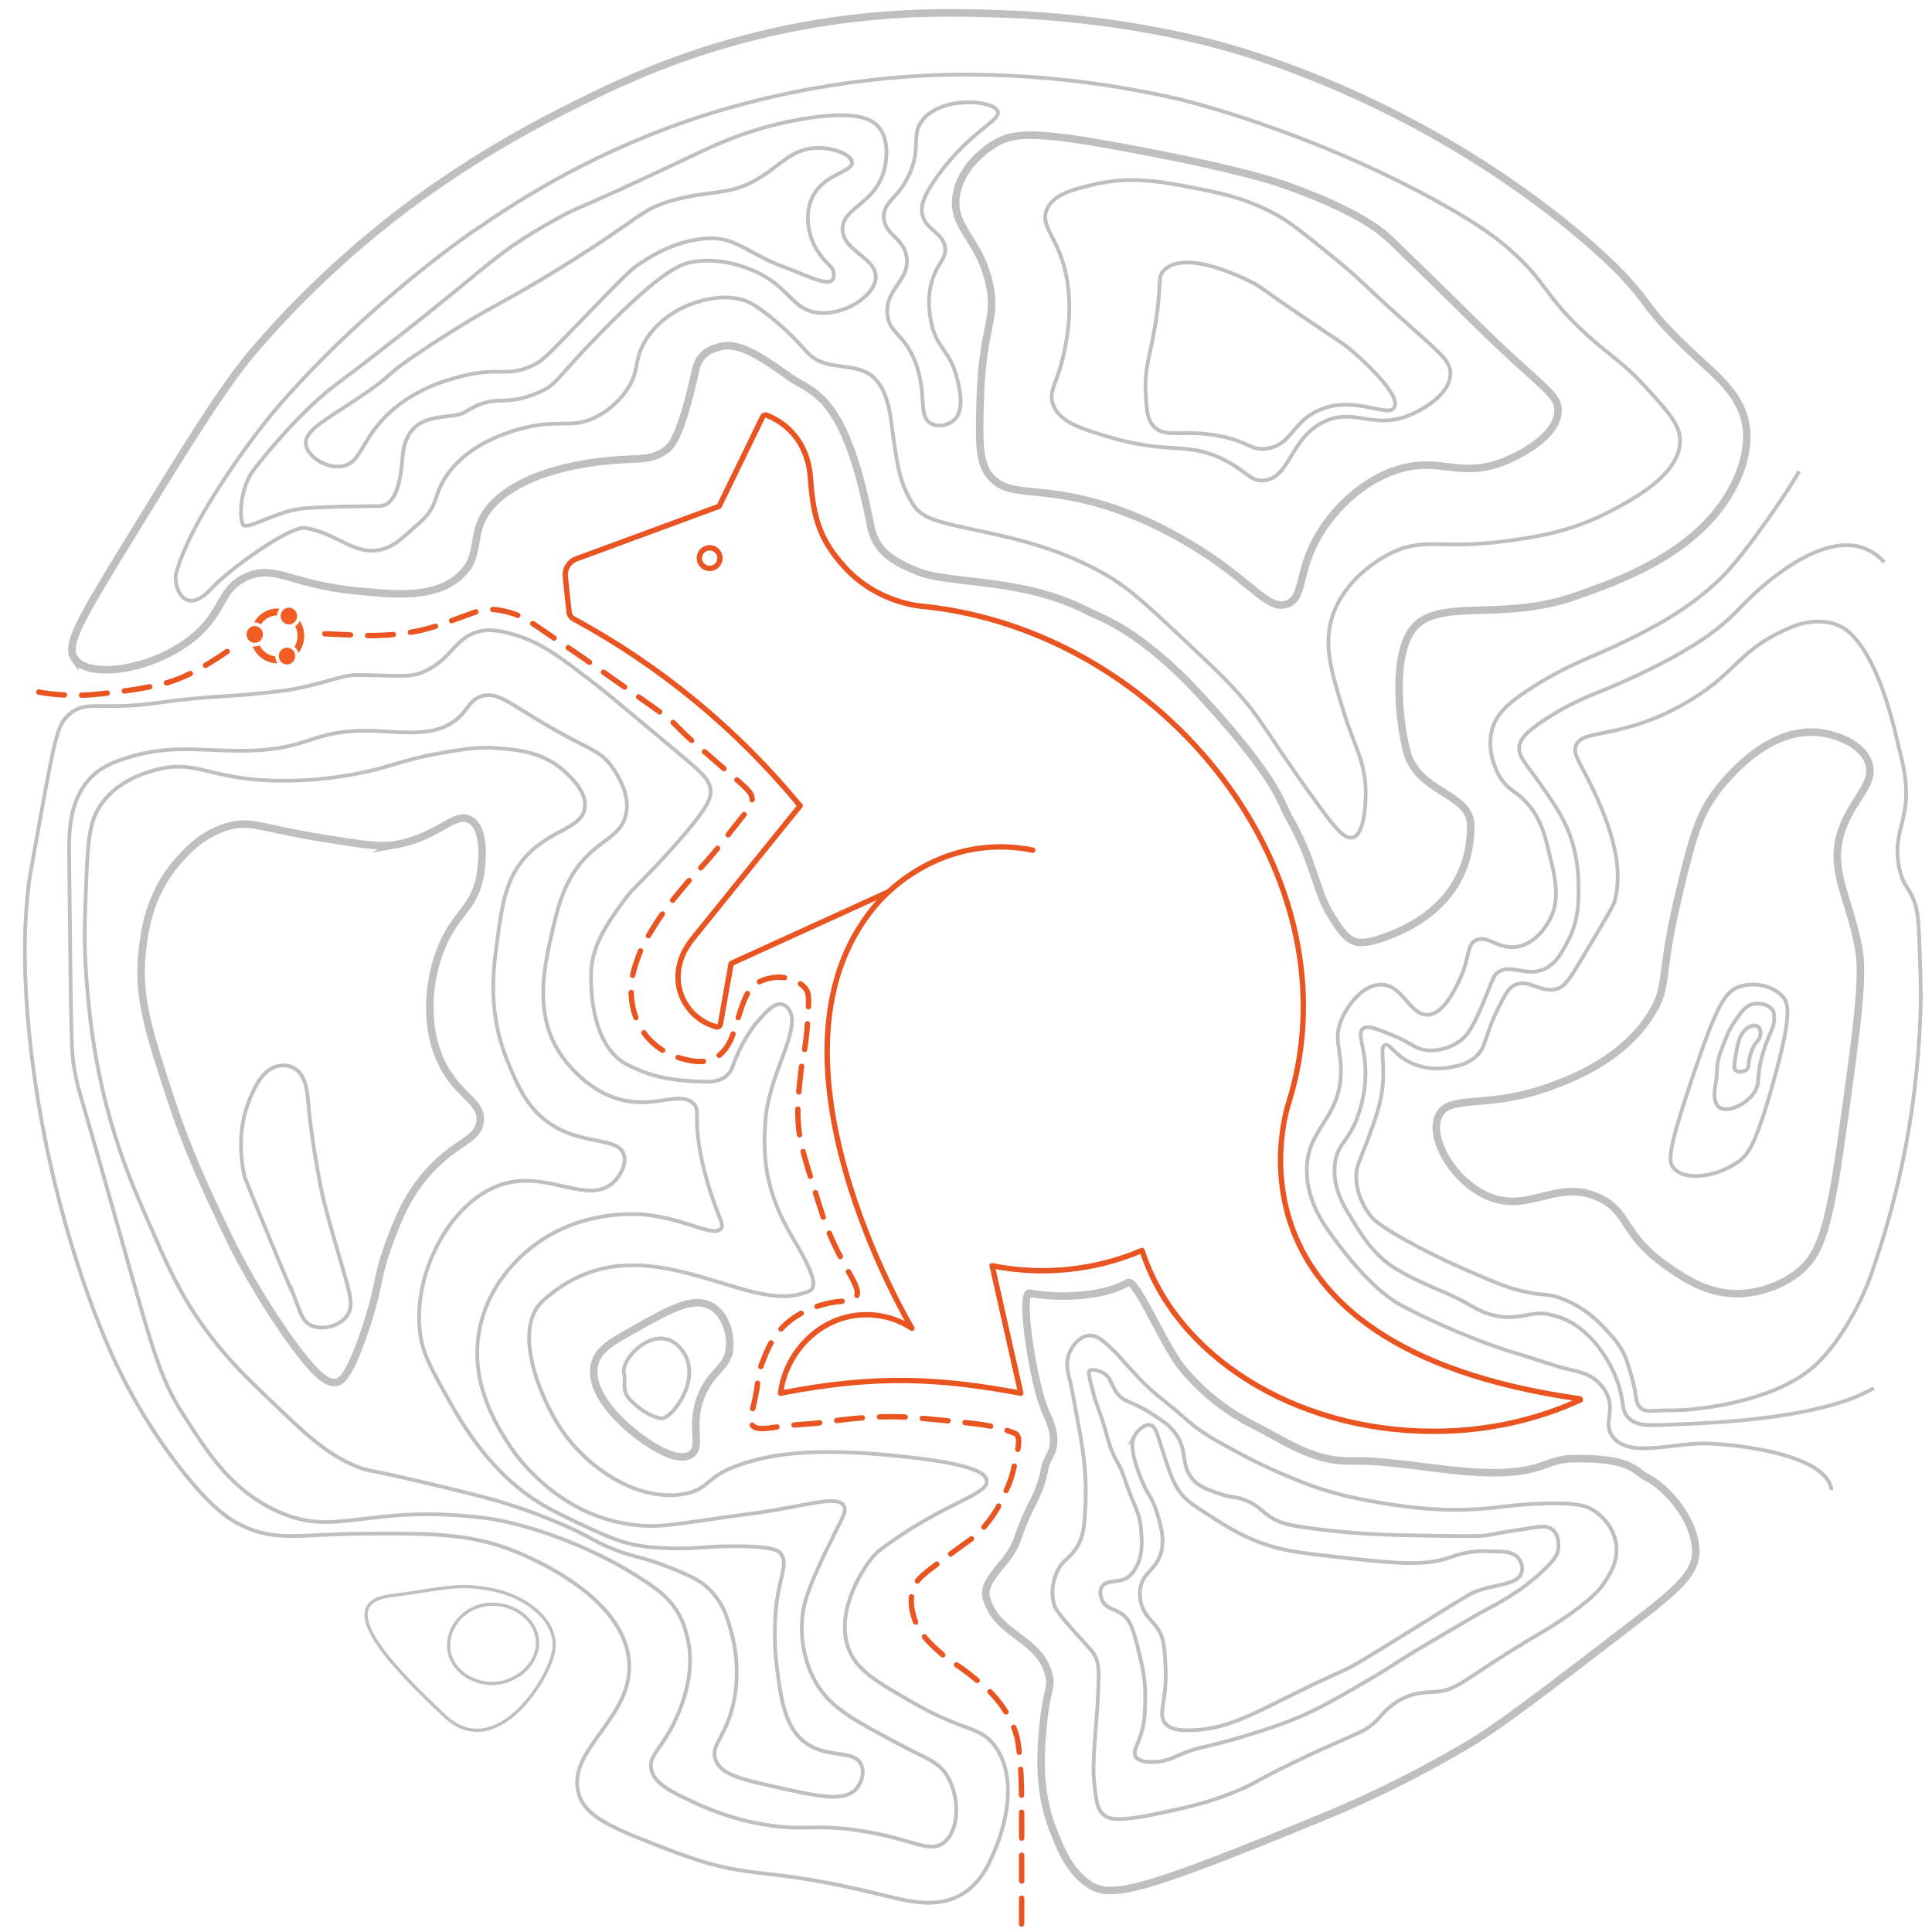 <?xml version="1.0" encoding="UTF-8"?><svg id="a" xmlns="http://www.w3.org/2000/svg" viewBox="0 0 900 900"><path d="M838.098,219.545c-4.126,7.693-24.855,38.497-36.362,49.705-15.353,14.955-31.99,23.27-44.65,29.483-16.454,8.074-25.448,10.11-43.137,21.375-11.123,7.084-16.859,12.197-18.92,19.901-2.946,11.015,3.246,21.251,3.784,22.112,4.204,6.732,7.884,6.186,13.622,13.267,5.455,6.731,7.094,13.35,9.081,21.375,3.025,12.213,5.618,22.682,0,32.431-1.032,1.791-5.866,10.18-14.379,11.793-9.041,1.713-14.139-5.751-19.676-2.948-4.486,2.271-2.516,7.866-7.568,18.427-2.502,5.23-7.413,15.498-14.379,16.216-8.618.888-11.747-13.733-21.947-14.004-8.341-.222-15.939,9.298-18.92,16.953-3.419,8.78.147,12.776,0,23.586-.307,22.546-16.103,26.149-15.892,46.435.143,13.826,7.606,24.251,11.352,29.483,8.382,11.708,21.08,26.875,33.032,33.152,24.118,12.666,45.682,19.893,50.638,21.358,12.155,3.591,19.662,6.532,27.903,8.486,4.513,1.07,11.957,2.291,16.509,10.561,4.317,7.844-.785,13.541,2.131,19.032,6.334,11.928,26.21,4.932,43.09,4.704,8.99-.121,57.407,3.693,59.779,21.659" fill="none" opacity=".5" stroke="gray" stroke-miterlimit="10" stroke-width="1.749"/><path d="M877.739,261.908c-20.113-22.373-54.916,8.362-66.646,20.723-9.486,9.996-18.453,16.197-32.305,23.845-14.804,8.174-31.375,14.86-33.479,15.703-4.622,1.852-14.115,5.529-25.256,12.795-10.134,6.609-11.977,9.89-12.335,12.795-.545,4.427,2.475,7.045,9.398,16.866,4.397,6.239,8.702,12.345,11.747,18.61,6.093,12.535,6.387,24.142,6.461,29.079.106,7.112.239,15.965-4.699,25.589-2.929,5.709-6.026,11.746-12.335,13.958-8.154,2.859-14.9-3.05-20.558,1.163-1.776,1.322-2.094,2.636-4.112,7.561-5.51,13.448-8.264,20.172-12.922,23.845-4.429,3.493-11.012,5.625-17.033,4.653-5.01-.809-5.99-3.18-15.271-6.979-7.224-2.957-11.364-4.652-13.509-2.908-2.77,2.252.731,7.842,1.175,18.61.398,9.673-1.933,17.141-2.937,20.355-4.19,13.419-9.69,13.663-11.16,23.263-1.65,10.78,3.844,19.895,5.874,23.263,5.274,8.751,11.205,19.555,22.405,26.331,7.023,4.249,12.71,6.71,24.082,11.632,10.21,4.419,12.876,7.684,20.468,9.779,11.946,3.297,18.352-1.86,25.879-.313,3.845.79,11.639,2.241,19.939,10.728,9.433,9.646,12.938,20.792,13.509,22.681,2.565,8.478,1.165,11.728,4.699,15.121,3.978,3.819,9.632,3.428,20.558,2.908,6.647-.316,67.258-1.222,93.477-16.935" fill="none" opacity=".5" stroke="gray" stroke-miterlimit="10" stroke-width="1.749"/><path d="M339.858,627.917c-.988,9.588-8.274,10.358-13.089,22.044-5.908,14.339.719,23.717-4.822,27.555-7.649,5.299-25.337-9.07-26.866-10.333-3.803-3.141-22.006-18.172-17.911-32.378,1.849-6.414,7.892-9.787,19.978-16.533,15.09-8.423,26.141-14.591,34.444-9.644,6.191,3.688,8.973,12.434,8.267,19.289Z" fill="none" opacity=".5" stroke="gray" stroke-miterlimit="10" stroke-width="3.499"/><path d="M310.236,623.784c-10.155-2.267-21.297,10.605-19.503,16.26.985,3.106-1.598,7.613,3.072,12.313,6.088,6.127,10.938,7.663,13.807,8.349,4.585,1.095,17.451-15.318,12.269-27.967-.278-.678-3.199-7.517-9.644-8.956Z" fill="none" opacity=".5" stroke="gray" stroke-miterlimit="10" stroke-width="1.749"/><path d="M224.129,747.971c-11.711,2.965-17.869,14.912-13.99,24.465,3.024,7.449,11.626,12.144,19.986,11.779,11.519-.503,22.155-10.592,19.986-21.746-2.03-10.439-14.421-17.425-25.982-14.498Z" fill="none" opacity=".5" stroke="gray" stroke-miterlimit="10" stroke-width="1.499"/><path d="M129.881,496.514c-7.56,1.38-11.417,10.448-13.371,15.042-6.132,14.417-4.238,28.686-2.786,35.656.374,1.794,4.34,11.434,12.257,30.641,15.604,37.857,8.463,19.099,9.471,21.728,4.367,11.394,5.115,15.776,9.471,17.828,5.243,2.47,13.226.393,16.713-4.457,3.457-4.807,1.295-10.668-3.343-26.742-4.954-17.172-7.432-25.758-8.914-33.427-4.413-22.835-5.571-36.77-5.571-36.77-.543-6.536-1.008-15.103-6.685-18.385-3.05-1.763-6.353-1.277-7.242-1.114Z" fill="none" opacity=".5" stroke="gray" stroke-miterlimit="10" stroke-width="1.749"/><path d="M847.667,341.272c-26.25-3.162-47.158,26.056-49.603,29.571-7.577,10.891-10.56,22.989-16.216,46.742-8.891,37.335-4.437,41.317-12.401,54.373-13.343,21.875-38.161,30.881-47.696,34.341-29.245,10.613-46.61,3.223-51.511,13.355-4.872,10.072,6.231,29.896,21.94,37.203,19.776,9.198,32.603-8.07,52.465.954,14.665,6.663,10.57,17.393,32.433,32.433,8.225,5.658,18.884,12.779,33.387,12.401,1.529-.04,15.154-.572,26.71-9.539,10.725-8.322,14.724-20.075,20.986-64.866,6.829-48.845,10.243-73.268,7.631-86.806-4.816-24.963-14.301-36.688-7.631-55.327,5.077-14.189,15.417-20.929,12.401-30.525-2.779-8.842-14.765-13.329-22.894-14.309Z" fill="none" opacity=".5" stroke="gray" stroke-miterlimit="10" stroke-width="3.499"/><path d="M810.465,459.557c-6.717,2.174-10.663,8.008-22.894,44.834-10.534,31.718-10.733,36.804-7.631,40.064,5.858,6.157,21.174,3.366,30.525-3.816,3.809-2.925,7.325-7.114,15.263-35.295,9.202-32.668,7.515-37.824,4.77-41.018-4.482-5.214-13.292-6.951-20.032-4.769Z" fill="none" opacity=".5" stroke="gray" stroke-miterlimit="10" stroke-width="1.749"/><path d="M331.002,368.199c-.457-5.324-3.855-8.134-18.566-20.423-28.788-24.047-29.276-24.562-37.132-30.634-16.259-12.566-23.843-17.836-35.275-21.351-9.166-2.818-13.578-2.285-15.781-1.857-11.646,2.265-13.137,11.661-24.136,17.638-8.443,4.588-10.58,3.035-34.696,2.878-6.157-.04-18.685,5.498-34.577,7.458-25.654,3.163-31.882,1.889-56.976,5.446-27.629,3.917-33.47-1.685-41.773,5.57-4.968,4.34-6.319,9.353-12.996,46.415-3.533,19.609-5.3,29.413-5.57,31.562-1.776,14.114-3.322,35.571,0,69.623,6.778,69.479,27.108,122.572,33.419,138.317,4.643,11.584,15.308,36.906,36.204,64.053,15.375,19.975,24.194,25.224,29.706,27.849,15.949,7.598,26.696,3.942,55.698,3.713,28.116-.222,47.107-.371,66.838,6.498,3.349,1.166,53.99,19.436,57.555,51.985,3.001,27.403-29.884,41.916-23.207,63.124,3.377,10.727,16.531,15.961,42.702,25.992,38.94,14.925,39.546,6.176,97.472,20.423,13.011,3.2,26.303,6.918,38.06,0,9.23-5.432,13.093-14.818,15.781-21.351,1.434-3.485,12.28-29.841,0-47.343-6.969-9.933-14.159-6.713-38.06-20.423-17.669-10.135-27.052-15.517-30.634-25.992-6.475-18.936,9.898-41.474,13.925-44.558,32.493-24.892,55.428-26.711,49.863-34.907-2.154-3.173-12.209-6.22-29.889-8.431-49.67-6.212-71.098-1.995-85.883,3.421-14.512,5.316-12.639,10.812-24.136,12.996-21.768,4.135-46.126-12.22-58.483-31.562-9.416-14.739-21.762-45.577-7.426-58.483,43.635-39.286,91.796,5.33,119.964-3.122,5.184-1.556,11.624-.637-3.476-25.667-14.001-23.209-13.881-39.925-13.026-54.165,1.389-23.133,17.911-44.294,10.564-53.242-4.24-5.163-9.573.843-14.991,7.204-2.129,2.499-7.456,10.341-10.553,19.477-2.949,8.7-11.64,7.625-15.696,7.481-17.233-.616-24.968-3.687-32.93-7.481-14.463-6.891-17.65-27.293-17.577-41.797.07-13.851,7.394-24.006,14.853-34.347,5.545-7.688,7.037-7.386,21.351-23.207,18.791-20.77,19.797-25.245,19.494-28.777Z" fill="none" opacity=".5" stroke="gray" stroke-miterlimit="10" stroke-width="1.749"/><path d="M58.346,353.264c19.707-6.376,33.706-3.694,51.561-3.532,36.992.337,32.911-10.663,66.394-9.182,12.903.571,27.507,2.824,37.435-6.357,4.483-4.146,5.464-8.267,10.595-9.889,6.607-2.088,12.1,2.496,25.427,10.595,24.727,15.027,29.766,13.8,36.022,23.308,2.119,3.221,8.179,12.431,5.651,21.896-2.22,8.311-9.352,10.414-16.952,17.658-11.584,11.042-14.693,24.914-17.658,38.141-3.339,14.898-8.163,36.419,4.238,55.093,1.717,2.586,12.784,18.698,31.078,21.896,14.742,2.577,25.443-4.759,31.078,1.413,2.669,2.923.548,4.875,2.119,16.952,1.626,12.5,5.716,24.389,7.063,28.253,3.159,9.058,4.776,10.978,3.531,12.714-3.214,4.481-16.717-4.525-35.316-6.357-3.87-.381-29.456-2.517-51.561,14.126-4.507,3.393-20.64,15.92-25.427,38.141-5.523,25.635,7.913,46.261,14.126,55.799,3.306,5.075,21.45,30.044,52.791,35.682,16.337,2.939,22.248.385,60.22-4.604,24.032-3.158,39.293-8.965,42.379-3.532,1.351,2.378-.517,5.145-4.944,14.126-4.962,10.067-11.231,22.785-13.42,31.784-3.016,12.401-.611,27.309,6.357,38.141,6.708,10.428,16.95,15.899,37.435,26.84,13.545,7.235,18.541,8.19,22.602,14.833,5.932,9.702,5.988,25.187-1.413,31.078-6.941,5.525-14.727-1.938-40.26-5.651-21.973-3.195-25.095,1.04-48.029-3.532-2.464-.491-13.888-2.842-27.546-9.182-11.515-5.345-19.025-8.951-20.483-15.539-1.443-6.516,4.492-9.367,10.595-21.896,1.76-3.613,10.455-21.465,6.357-38.847-1.404-5.957-3.586-15.427-15.539-24.015-26.757-19.224-60.599-30.186-79.108-32.491-56.454-7.029-69.418,10.598-98.884-4.238-19.544-9.84-29.678-25.567-40.966-43.085-12.182-18.905-14.763-31.051-33.903-98.884-15.616-55.345-15.331-52.339-16.952-60.743-2.012-10.434-1.8-11.692-2.825-101.71-.112-9.862-.299-26.071,10.595-36.728,3.76-3.679,8.249-6.117,15.539-8.476Z" fill="none" opacity=".5" stroke="gray" stroke-miterlimit="10" stroke-width="1.749"/><path d="M229.669,740.604c14.475,2.854,29.499,13.558,28.446,26.936-1.054,13.377-26.866,54.233-50.746,31.997s-53.032-52.448-25.991-56.063c27.041-3.615,31.785-6.123,48.291-2.869Z" fill="none" opacity=".5" stroke="gray" stroke-miterlimit="10" stroke-width="1.499"/><path d="M273.101,711.246c12.258,5.718,16.833,6.999,18.752,7.501,7.658,2.004,13.632,2.252,20.627,2.5,11.47.407,13.777-.83,28.128-.938,19.718-.148,22.133,2.136,23.128,3.438,3.26,4.267.008,9.429-1.875,22.19,0,0-2.068,14.01,0,30.316,1.887,14.878,3.61,28.471,13.439,35.629,10.343,7.532,22.744,2.9,25.94,10.314,1.553,3.602.148,8.223-2.188,10.939-5.364,6.234-16.882,3.866-33.129.313-19.917-4.356-29.875-6.535-32.504-13.439-2.831-7.437,5.483-10.886,8.751-29.066.631-3.511,2.496-15.484-1.25-29.691-1.676-6.355-3.454-13.097-9.063-19.377-5.149-5.765-10.705-7.981-21.252-12.189-12.456-4.969-15.922-4.01-28.524-9.594-5.963-2.642-5.03-2.787-12.976-6.646-2.565-1.246-14.52-6.989-32.125-12.66-5.229-1.684-10.648-3.263-28.57-7.614-38.758-9.411-35.835-7.471-41.727-9.818-14.517-5.782-23.996-14.9-42.954-33.136-9.546-9.182-19.404-18.665-29.863-33.545-10.577-15.047-15.928-27.306-24.545-47.045-6.298-14.426-12.408-28.423-18-48.272-8.026-28.489-9.914-51.035-11.045-65.454-1.271-16.189-.847-26.747,0-47.863.776-19.351,2.028-26.774,7.219-33.861,7.809-10.663,19.795-14.096,24.917-15.489,17.761-4.83,23.341,2.97,49.835,4.714,27.471,1.809,51.631-4.592,54.549-5.388,8.083-2.205,15.761-5.027,29.631-7.408,9.718-1.668,16.819-2.837,26.264-2.02,8.467.732,20.621,1.782,30.305,10.775,3.438,3.192,10.351,9.612,9.428,16.836-1.245,9.747-15.354,9.986-26.938,22.224-9.978,10.541-11.668,23.209-14.142,41.753-1.641,12.298-3.972,31.538,4.714,53.202,4.56,11.374,9.42,23.494,21.55,30.978,14.669,9.05,30.287,5.347,32.998,13.469,1.44,4.312-1.505,9.724-4.714,12.795-11.511,11.018-29.738-4.901-50.508.673-24.644,6.614-43.197,40.892-39.733,69.364,1.193,9.808,5.285,17.089,13.469,31.652,5.298,9.428,19.194,34.156,43.296,48.46,6.532,3.877,16.062,8.323,20.686,10.48Z" fill="none" opacity=".5" stroke="gray" stroke-miterlimit="10" stroke-width="1.749"/><path d="M34.88,307.068c-4.276-5.821.929-15.888,21.239-49.014,31.945-52.102,47.917-78.152,62.901-95.577,10.521-12.235,31.134-34.855,61.268-58.817,9.646-7.67,38.47-29.953,80.873-51.465,22.043-11.183,51.544-25.923,93.127-35.944,48.36-11.653,86.97-10.635,111.915-9.803,53.491,1.785,92.916,12.197,102.113,14.704,11.009,3.002,56.733,15.955,109.465,47.38,36.377,21.678,59.926,42.515,65.352,47.38,28.182,25.267,17.503,23.169,47.38,50.648,10.672,9.815,20.614,17.973,22.873,31.859.355,2.185,1.877,12.844-5.718,27.775-15.569,30.607-51.407,43.701-73.521,51.465-35.02,12.294-64.466.432-76.016,15.38-9.356,12.109-6.742,41.011-3.004,56.327,4.987,20.431,29.989,19.702,30.006,35.307.035,31.109-22.337,45.075-37.517,50.938-17.15,6.624-19.478,3.985-28.213-10.215-6.129-9.964-7.837-25.542-18.81-44.306-4.238-7.247-4.239-16.644-40.69-56.409-29.07-31.712-47.981-37.269-51.639-39.218-31.548-16.805-64.982-12.863-80.983-19.32-11.565-4.666-19.471-9.609-21.681-21.102-11.864-61.696-26.855-61.857-37.119-68.984-9.751-6.771-23.11-17.217-32.639-14.63-3.111.844-9.892,2.216-11.78,10.85-6.684,30.568-11.175,35.13-13.07,36.761-5.664,4.871-12.733,4.692-17.972,4.901-20.782.832-49.477,5.826-63.718,21.239-11.888,12.866-3.49,23.147-15.521,33.493-11.784,10.133-29.299,8.402-48.197,6.535-30.151-2.979-37.364-12.381-50.648-6.535-12.934,5.691-10.194,16.407-25.324,28.592-18.544,14.934-47.874,19.141-54.732,9.803Z" fill="none" opacity=".5" stroke="gray" stroke-miterlimit="10" stroke-width="3.499"/><path d="M672.99,95.732c17.596,9.872,25.667,16.456,30.041,20.278,17.612,15.388,16.374,21.899,36.05,39.805,11.453,10.422,16.547,12.47,27.788,24.784,10.527,11.531,15.791,17.447,15.772,24.784-.041,15.82-22.267,27.42-33.045,33.045-17.987,9.387-34.436,11.767-47.315,13.518-31.921,4.342-38.766-2.142-54.825,6.008-3.672,1.863-21.456,11.41-27.037,30.041-3.868,12.911-.251,24.762,5.257,42.809,5.345,17.512,10.827,24.349,10.514,39.805-.054,2.661-.365,18.004-6.008,19.527-3.913,1.056-8.676-4.993-16.523-15.772-14.462-19.865-21.589-31.332-27.037-39.054-8.991-12.743-17.51-20.762-34.547-36.801-17.735-16.695-26.603-25.043-38.303-31.543-15.496-8.61-30.907-13.945-53.323-18.776-23.391-5.041-30.783-6.163-35.298-13.519-6.128-9.983-7.257-17.587-10.056-38.783-4.746-35.933-26.61-17.966-39.153-31.865-5.131-5.686-13.523-14.652-24.392-21.729-11.032-7.183-25.883-1.952-29.29-.751-2.116.745-15.659,5.732-22.531,18.776-4.519,8.576-1.849,12.468-7.51,21.029-.87,1.315-5.613,8.302-14.27,12.768-9.402,4.85-14.952,2.359-26.286,3.755-2.042.252-29.04,3.923-42.809,22.531-7.244,9.79-4.296,14.889-12.768,22.531-8.863,7.995-11.781,10.625-15.646,12.149-14.248,5.619-22.412-6.701-38.428-9.145-6.657-1.016-34.62,18.652-43.2,27.949-13.126,14.223-17.811-.856-16.882-6.169.368-2.107,3.709-13.48,13.519-30.041,16.622-28.062,33.046-47.094,34.547-48.817,40.563-46.55,86.871-78.647,89.373-80.361,19.085-13.07,51.615-35.017,99.887-51.821,14.924-5.195,53.137-17.483,104.393-21.029,16.035-1.109,64.63-3.528,125.422,10.514,0,0,60.468,13.967,123.92,49.568Z" fill="none" opacity=".5" stroke="gray" stroke-miterlimit="10" stroke-width="1.749"/><path d="M669.76,133.109c10.103,9.808,19.946,19.887,30.236,29.498,20.662,19.299,26.006,22.095,25.811,28.761-.397,13.569-23.151,22.839-25.074,23.599-21.433,8.473-30.474-3.146-51.622,4.425-18.852,6.749-30.095,22.578-33.186,27.286-12.053,18.359-7.716,31.437-16.224,34.661-9.231,3.498-16.885-10.931-44.248-27.286-8.03-4.8-25.098-14.841-47.935-20.649-26.957-6.856-38.156-1.759-46.46-11.799-5.159-6.238-4.985-16.043-4.425-35.398,1.002-34.641,7.729-36.67,4.425-53.097-4.462-22.185-18.433-26.942-15.487-42.773,2.404-12.914,13.762-20.819,16.962-22.861,9.72-6.205,19.949-6.709,70.059,2.95,45.593,8.788,60.267,13.665,69.321,16.962,26.465,9.635,37.482,17.616,40.56,19.912,4.445,3.315,5.18,4.352,27.286,25.811Z" fill="none" opacity=".5" stroke="gray" stroke-miterlimit="10" stroke-width="3.499"/><path d="M509.731,85.911c-9.266,2.167-19.142,4.476-22.124,11.799-3.176,7.803,5.072,12.46,8.85,29.498,3.611,16.289.394,31.52-.738,36.873-3.121,14.774-7.5,17.896-5.162,24.336,3.017,8.31,13.337,11.449,27.286,15.487,27.781,8.042,36.122,1.406,53.835,11.062,9.601,5.234,11.078,9.325,16.962,8.85,12.369-.999,12.147-19.588,28.024-27.286,14.561-7.061,23.316,4.421,41.298-3.687,2.298-1.036,17.236-8.024,17.699-18.437.26-5.85-4.199-9.426-18.437-22.124-26.094-23.272-22.043-21.007-36.136-32.448-13.827-11.226-20.74-16.838-28.024-20.649-13.74-7.188-25.337-9.428-37.611-11.799-14.914-2.881-28.837-5.423-45.723-1.475Z" fill="none" opacity=".5" stroke="gray" stroke-miterlimit="10" stroke-width="1.749"/><path d="M583.146,131.485c-4.421-2.216-30.318-15.201-40.56-5.9-3.821,3.47-1.155,6.13-4.425,25.811-2.49,14.992-5.202,20.466-4.425,32.448.505,7.777.757,11.666,3.687,14.749,5.61,5.903,13.184,1.216,30.236,4.425,14.393,2.709,15.222,7.22,22.861,5.9,11.288-1.951,11.338-12.124,23.599-17.699,16.553-7.527,32.432,3.753,35.398-1.475,3.442-6.066-16.611-23.597-19.174-25.811-4.827-4.17-6.632-4.99-22.124-15.487-21.774-14.753-20.405-14.621-25.074-16.962Z" fill="none" opacity=".5" stroke="gray" stroke-miterlimit="10" stroke-width="1.749"/><path d="M118.283,218.769c16.207-20.911,30.798-33.987,36.729-38.463,76.085-57.425,70.254-59.377,103.982-78.171,13.176-7.342,2.943-.846,64.897-30.236,9.67-4.587,27.895-13.273,53.097-16.962,22.41-3.28,29.233.479,32.448,4.425,6.009,7.374,2.61,19.317,2.212,20.649-4.542,15.208-19.041,16.764-19.174,26.549-.141,10.377,16.101,13.498,15.487,22.861-.563,8.581-14.98,17.836-27.286,16.224-11.798-1.545-12.918-11.934-28.761-19.174-3.952-1.806-16.163-6.771-29.498-4.425-5.008.881-13.617,3.4-42.773,33.186-20.953,21.407-20.071,23.748-28.024,27.286-18.076,8.043-19.684-.247-35.115,9.491-6.807,4.296-27.346-2.448-29.045,21.482-1.492,21.018-7.747,22.276-11.252,22.277-9.308.002-25.145.334-33.764.944-12.758.903-25.666,9.563-28.884,8.06-2.016-.942-2.506-16.678,4.722-26.004Z" fill="none" opacity=".5" stroke="gray" stroke-miterlimit="10" stroke-width="1.749"/><path d="M354.864,82.224c-14.528,9.364-22.82,5.944-41.298,11.062-15.104,4.184-14.26,7.769-51.622,30.974-29.263,18.174-31.853,17.262-59.734,35.398-27.831,18.104-14.202,11.826-37.611,27.286-14.371,9.491-22.72,13.979-22.124,19.912.586,5.826,9.648,11.567,16.962,10.324,8.319-1.413,8.58-10.877,19.174-22.124,13.124-13.933,30.53-18.315,36.873-19.912,17.19-4.327,21.172.829,33.186-5.162,4.152-2.071,5.669-3.681,21.386-19.912,22.143-22.866,23.894-24.589,28.024-27.286,5.644-3.686,17.416-11.375,33.186-11.799,11.401-.307,20.032,8.499,33.831,13.34,11.418,4.006,25.815,12.592,22.953,1.409-.48-1.877-7.122-5.692-10.325-15.487-.452-1.384-3.236-10.315.738-18.437,5.392-11.021,18.837-11.582,18.436-16.224-.313-3.635-8.88-7.027-16.962-6.637-10.656.514-15.935,7.384-25.074,13.274Z" fill="none" opacity=".5" stroke="gray" stroke-miterlimit="10" stroke-width="1.749"/><path d="M429.681,56.017c-5.538,7.122-.149,13.188-6.536,26.145-5.263,10.677-11.507,11.798-11.438,18.792.082,8.427,9.173,9.473,10.621,18.791,1.668,10.732-9.612,14.357-8.987,26.145.499,9.424,7.815,9.104,13.072,22.877,5.657,14.82,1.015,25.223,7.353,28.596,3.357,1.786,8.042.668,10.621-1.634,4.992-4.455,2.77-13.942,1.634-18.791-3.273-13.97-9.77-14.269-12.255-26.962-.663-3.389-2.252-11.501.817-20.425,2.577-7.493,6.171-8.97,5.719-13.889-.661-7.205-8.761-8.282-10.621-15.524-.771-3-.667-7.822,8.17-19.608,14.951-19.941,28.318-24.363,26.962-28.596-1.724-5.381-26.241-7.348-35.132,4.085Z" fill="none" opacity=".5" stroke="gray" stroke-miterlimit="10" stroke-width="1.749"/><path d="M184.473,393.451c-7.43,1.312-16.477-.149-34.57-3.073-28.692-4.636-33.023-8.449-43.789-5.378-12.325,3.516-19.845,12.276-23.815,16.901-13.134,15.3-15.166,32.818-16.133,42.252-2.063,20.121,2.95,35.966,13.06,66.836,8.326,25.423,16.259,42.103,27.656,66.067.932,1.96,9.906,20.624,25.351,43.021,15.123,21.93,20.68,24.571,24.583,23.815,1.944-.377,5.644-2.015,13.06-23.815,7.103-20.88,5.466-24.55,10.755-39.179,3.975-10.995,8.698-24.061,19.974-36.106,12.435-13.284,21.998-13.745,23.047-22.279,1.157-9.41-10.11-11.791-17.669-26.888-8.866-17.708-6.617-40.901.768-56.849,6.559-14.165,14.126-16.04,16.901-30.729.175-.925,3.838-21.325-4.609-26.12-7.231-4.104-14.854,8.041-34.57,11.524Z" fill="none" opacity=".5" stroke="gray" stroke-miterlimit="10" stroke-width="3.499"/><path d="M809.182,474.247c-4.178,5.797-4.999,8.837-7.577,15.539-2.455,6.385-1.397,10.071-2.237,14.16-.75,3.652-1.558,9.617,1.474,11.835,3.639,2.664,11.636-.714,15.756-6.002,3.807-4.886,1.322-7.576,4.502-18.757,2.888-10.154,6.202-12.378,5.252-18.757-.548-3.679-5.108-4.986-8.585-4.757-4.474.295-7.265,4.909-8.584,6.739Z" fill="none" opacity=".5" stroke="gray" stroke-miterlimit="10" stroke-width="1.749"/><path d="M528.502,668.919c-1.014,1.886-2.347,5.793,2.358,18.189,3.838,10.113,5.497,9.546,7.747,16.504,2.021,6.251,4.941,15.284,1.01,22.904-2.801,5.431-7.392,6.868-8.421,13.473-.096.619-.487,3.371.337,6.737,1.365,5.578,4.855,7.904,7.41,11.452,3.354,4.656,3.583,9.392,4.042,18.862.741,15.299-3.996,21.351,0,25.935,1.972,2.262,5.27,3.249,12.126,3.031,15.998-.508,27.169-6.811,48.166-17.178,22.38-11.05,19.309-8.64,28.63-13.81,3.968-2.201,14.601-8.795,35.703-21.893,16.822-10.441,18.131-11.289,21.894-12.463,9.087-2.834,17.421-2.869,19.199-7.747.844-2.315.127-5.239-1.347-7.073-2.148-2.673-5.837-2.945-8.084-3.031-9.903-.381-14.855-.571-23.915,2.695-12.106,4.363-26.933,2.684-56.586-.674-14.605-1.654-23.503-2.731-34.693-7.41-8.651-3.617-15.463-8.046-21.22-11.789-6.995-4.547-10.545-6.893-13.136-10.441-3.272-4.48-4.897-9.451-8.084-19.199-2.59-7.923-3.176-11.52-5.726-12.126-2.6-.618-5.876,2.2-7.41,5.052Z" fill="none" opacity=".5" stroke="gray" stroke-miterlimit="10" stroke-width="1.749"/><path d="M509.089,647.975c1.354,6.092,3.107,8.164,6.995,22.337,2.756,10.05,4.803,9.793,7.216,16.965,5.205,15.473,7.38,16.401,8.16,24.479.564,5.841,1.496,15.506-4.896,22.031-4.268,4.357-11.438,1.46-13.464,5.712-1.239,2.601.167,5.624.408,6.12,1.808,3.716,5.532,3.821,8.976,6.12,4.467,2.982,5.834,8.651,8.568,19.991,1.136,4.711,2.588,10.917,2.448,19.175-.12,7.065-.205,12.09-2.448,18.36-1.568,4.382-3.281,6.832-2.04,8.976,1.813,3.132,8.194,2.611,10.2,2.448,5.163-.421,7.632-2.261,13.464-4.488,4.824-1.842,7.075-2.087,13.464-3.672,11.692-2.901,24.782-7.198,31.823-9.792,13.629-5.02,22.768-10.353,39.983-20.399,12.191-7.114,10.492-6.88,26.519-16.32,16.278-9.588,24.417-14.381,28.151-16.319,1.938-1.006,7.88-4.065,15.095-8.976.621-.423,5.216-3.577,10.608-8.568,6.138-5.682,6.986-7.891,7.344-9.384.761-3.173.445-7.855-2.448-10.2-2.363-1.915-5.472-1.482-9.792-.816-10.441,1.611-15.662,2.416-19.583,3.264-3.399.735-10.88.636-25.703.408-11.624-.179-18.653-.287-28.967-.816-3.271-.168-15.023-.797-29.783-2.856-9.053-1.263-12.299-2.096-15.912-4.08-5.705-3.133-6.372-5.869-12.648-8.568-5.231-2.25-6.442-1.069-12.648-3.264-4.536-1.604-9.796-3.054-13.056-7.344-5.514-7.257-1.436-13.637-8.568-22.031-2.355-2.772-4.774-4.481-9.792-7.752-9.617-6.268-13.151-5.139-16.728-10.2-2.672-3.781-2.429-6.86-6.12-8.976-2.438-1.398-5.807-1.924-6.528-.816-.693,1.065,1.406,7.918,1.702,9.248Z" fill="none" opacity=".5" stroke="gray" stroke-miterlimit="10" stroke-width="1.749"/><path d="M789.949,722.153c.351,10.885-8.912,18.531-31.617,35.957-39.95,30.661-59.925,45.991-74.394,54.555-29.449,17.43-54.294,28.26-66.954,33.477-85.363,35.178-99.392,38.469-109.731,31.617-9.13-6.051-13.266-16.578-16.739-25.418-7.633-19.43-5.554-39.254-4.34-50.836,1.607-15.323,3.937-15.089,2.48-21.078-4.29-17.637-24.174-18.355-29.137-35.957-2.462-8.732,10.569-16.401,14.086-26.6,7.011-20.331,10.078-18.661,13.249-34.513,1.217-6.085,8.164-8.921.462-25.152-5.903-12.441-12.629-56.666-7.632-55.778,16.329,2.903,35.467,1.033,45.627-4.928,3.973-2.331,16.391,28.828,25.549,39.961,11.137,13.539,23.669,21.611,32.968,26.319,14.026,7.101,27.08,16.471,43.091,16.758,13.013.234,9.243-.666,43.798,3.659,47.53,5.949,46.229-4.287,61.499-4.654,27.981-.671,29.643,6.014,34.25,8.286,10.606,5.231,23.035,20.38,23.485,34.323Z" fill="none" opacity=".5" stroke="gray" stroke-miterlimit="10" stroke-width="3.499"/><path d="M507.35,622.133c3.72-.279,6.595,2.45,11.958,7.543,2.253,2.139,1.75,2.004,7.154,7.869,3.482,3.779,5.86,6.349,9.061,9.3,2.461,2.268,3.814,3.292,7.392,6.2,8.856,7.199,9.501,8.194,13.353,11.207,5.408,4.23,10.123,6.794,19.553,11.922,9.254,5.033,16.782,8.401,20.507,10.015,6.272,2.717,13.338,5.752,22.891,8.584,2.482.736,9.953,2.888,20.984,4.769,12.245,2.088,31.963,5.452,55.921,2.787,5.587-.621,14.002-1.859,26.402-1.98,11.877-.116,16.392.901,20.461,3.63.958.642,8.648,5.976,9.901,15.511,1.071,8.148-3.214,14.372-6.27,18.811-1.278,1.857-4.83,6.686-19.471,16.501-5.988,4.014-8.296,5.152-16.171,9.901-29.193,17.605-31.511,22.497-42.243,23.432-4.058.353-8.017.027-13.531,2.31-6.987,2.893-10.799,7.626-13.201,10.231-6.626,7.187-9.621,5.881-40.263,20.791-19.382,9.431-16.897,9.328-26.402,13.201-12.725,5.186-21.189,7.006-34.653,9.901-19.961,4.292-24.164,3.017-26.732.66-2.999-2.753-3.43-7.006-4.29-15.511-.277-2.741-.573-7.116.66-23.102.452-5.864.988-11.704,1.32-20.461.316-8.325.122-10.713-.99-13.531-1.222-3.096-2.417-3.829-9.571-11.881-8.761-9.86-9.483-11.589-9.901-12.871-2.433-7.467.682-14.48,1.32-15.841,2.396-5.108,5.062-5.558,8.251-9.901,4.189-5.706,4.506-11.631,4.95-22.772.145-3.648.426-14.805-2.31-30.032-4.024-22.396-4.62-24.752-4.62-24.752-1.28-5.058-2.597-9.394-.66-14.191,1.402-3.472,4.803-7.917,9.241-8.251Z" fill="none" opacity=".5" stroke="gray" stroke-miterlimit="10" stroke-width="1.749"/><path d="M787.678,656.585c-5.402.562-10.864.225-16.284.582-2.641.174-5.057.374-6.979-1.163-2.183-1.746-2.209-4.517-2.908-8.724,0,0-.747-4.498-3.49-12.795-2.332-7.054-6.557-11.546-10.468-15.703-2.827-3.005-9.542-9.988-20.355-13.958-7.213-2.648-8.05-.945-18.61-3.49-6.713-1.618-12.321-4.008-23.263-8.724-12.113-5.22-20.746-9.647-25.589-12.213-17.51-9.277-20.42-12.73-22.1-15.121-1.391-1.98-6.141-8.935-5.816-18.029.158-4.424,1.39-5.806,4.653-14.539,4.116-11.02,6.661-17.832,7.561-26.171,1.241-11.503-1.422-18.738,1.163-19.774,2.225-.891,4.19,4.473,11.632,8.142,8.248,4.067,16.454,2.712,18.61,2.326,3.341-.598,7.724-1.382,11.632-4.653,5.545-4.641,4.147-9.278,10.468-22.1,3.375-6.846,5.125-10.296,8.142-11.632,6.796-3.007,12.257,4.142,19.774,1.745,3.701-1.18,6.201-5.262,11.05-13.376,10.164-17.008,15.255-25.549,15.703-27.334,3.252-12.96.058-24.379-1.745-30.824-2.735-9.78-8.067-20.723-9.305-23.263-5.438-11.16-8.629-14.736-6.979-18.61,1.946-4.571,8.538-4.646,18.61-6.979,14.259-3.302,24.4-7.803,35.476-14.539,21.23-12.912,22.04-23.695,47.219-33.929,0,0,16.771-7.027,27.345,4.124,9.322,9.831,15.035,26.384,18.724,40.01,1.414,5.221,2.528,10.534,3.87,15.81,7.011,27.57-2.905,32.246-1.351,48.135,1.657,16.937,8.708,12.016,9.718,32.204.678,13.559,1.102,30.265,1.029,33.572-1.021,46.58-9.107,88.183-23.34,128.593-4.67,13.258-13.927,29.819-24.046,40.098-18.17,18.456-54.61,21.766-59.75,22.301Z" fill="none" opacity=".5" stroke="gray" stroke-miterlimit="10" stroke-width="1.749"/><path d="M815.198,478.231c-.757.294-2.289,1.056-3.927,3.7-.68,1.098-1.579,2.845-2.719,9.666-.927,5.549-.667,6.4-.075,6.948,1.275,1.181,4.05.913,5.362-.453.951-.99.458-1.853,1.133-4.984.273-1.265.786-3.647,2.19-6.042,1.438-2.453,2.386-2.488,2.794-4.305.308-1.369.29-3.664-1.133-4.607-1.268-.84-2.992-.17-3.625.075Z" fill="none" opacity=".5" stroke="gray" stroke-miterlimit="10" stroke-width="1.749"/><path d="M151.291,295.241c.63.048,10.081.43,10.76.474,10.423.673,17.037.213,19.617,0,7.06-.583,12.29-1.657,13.732-1.962,6.193-1.31,11.559-3.363,20.271-6.539,6.181-2.253,7.79-3.021,11.117-3.27,1.114-.083,5.657-.35,12.424,1.962,4.948,1.69,7.569,3.558,17.656,10.463,12.143,8.311,7.954,5.338,14.386,9.809,7.984,5.55,9.055,6.39,17.656,12.424q16.08,11.281,20.271,14.386c6.62,4.905,5.028,5.016,15.04,13.732,12.847,11.184,15.04,13.078,15.04,13.078,8.949,7.732,10.968,9.412,11.117,12.424.124,2.519-1.157,4.003-7.847,12.424-9.675,12.178-7.243,9.386-9.809,12.424-8.239,9.761-8.893,9.628-15.04,17.002-4.03,4.834-8.376,10.087-13.078,17.656-3.138,5.052-5.278,8.495-7.193,13.732-1.749,4.781-3.986,10.898-3.27,18.963.288,3.248,1.04,10.597,6.539,17.656,5.404,6.937,12.259,9.571,15.04,10.463,3.366,1.079,13.056,4.185,18.964-.654,2.064-1.691,5.062-4.546,7.146-11.243,3.901-12.542,4.413-14.038,6.407-17.905,3.704-7.18,12.961-7.464,14.312-7.513,2.771-.1,8.549.95,12.037,4.518,2.852,2.917,2.099,6.281,1.737,14.372-.547,12.231-2.762,21.068-3.057,23.655-1.257,11.009-2.066,18.087-1.308,26.811.685,7.885,2.854,14.848,7.193,28.772,3.557,11.415,5.335,17.122,8.501,24.195,7.327,16.366,13.854,22.72,11.117,26.811-1.885,2.817-5.546.647-15.04,3.27-3.18.878-11.39,3.241-18.31,9.809-5.648,5.361-7.902,11.117-10.463,17.656-3.102,7.922-.427,5.717-4.577,22.233-.631,2.511-1.274,4.874,0,6.539,1.947,2.546,6.911,1.547,13.078.654,6.719-.973,13.55-1.011,20.271-1.962,6.629-.938,18.74-2.65,32.042-2.616,6.484.017,13.042.665,26.157,1.962,20.788,2.055,16.795,2.221,20.925,2.616,2.891.276,6.854,2.163,9.479,2.995,3.683,1.169,2.02,6.73.412,14.253s-2.299,8.648-5.314,15.447c-1.379,3.111-4.675,9.758-11.117,16.348-3.352,3.428-3.918,3.121-18.963,14.386-7.899,5.914-10.32,7.928-11.771,11.771-2.079,5.506-.643,10.737,0,13.078,2.178,7.932,7.588,12.82,13.078,17.656,5.673,4.996,6.707,4.243,15.04,11.117,4.765,3.931,7.403,6.106,10.463,9.809,2.14,2.59,6.61,8.104,9.155,16.348.512,1.66,1.269,4.474,1.962,13.732.568,7.587.623,13.224.654,21.579.042,11.445-.017,12.995,0,28.118.006,5.438.018,9.52,0,16.348-.014,5.318-.041,9.699-.061,12.653" fill="none" stroke="#e95420" stroke-dasharray="12 8" stroke-linecap="round" stroke-miterlimit="10" stroke-width="2.499"/><path d="M18.088,322.399c3.602.654,7.789,1.219,13.833,1.435,7.763.277,13.523-.403,20.925-1.308,6.436-.787,13.549-1.657,22.887-3.924,13.193-3.203,26.026-12.343,32.392-16.694" fill="none" stroke="#e95420" stroke-dasharray="12 8" stroke-linecap="round" stroke-miterlimit="10" stroke-width="2.499"/><path d="M118.656,291.645c2.11,0,3.82,1.748,3.82,3.904s-1.71,3.904-3.82,3.904-3.82-1.748-3.82-3.904,1.71-3.904,3.82-3.904" fill="#f15d22"/><path d="M134.567,283.082c2.11,0,3.82,1.748,3.82,3.904s-1.71,3.904-3.82,3.904-3.82-1.748-3.82-3.904,1.71-3.904,3.82-3.904" fill="#f15d22"/><path d="M127.272,305.598c-2.751-.602-5.052-2.399-6.344-4.946-1.019.474-2.164.618-3.267.411,1.565,3.927,4.883,6.779,8.955,7.671.893.195,1.806.291,2.713.285-.702-.942-1.092-2.08-1.119-3.264-.314-.036-.628-.088-.937-.156l-.002-.002Z" fill="#f15d22"/><path d="M133.706,301.715c2.11,0,3.82,1.748,3.82,3.904s-1.71,3.904-3.82,3.904-3.82-1.748-3.82-3.904,1.71-3.904,3.82-3.904" fill="#f15d22"/><path d="M139.022,304.184c1.188-1.53,2.025-3.339,2.428-5.264.703-3.352.047-6.871-1.802-9.725-.441,1.059-1.186,1.957-2.15,2.572,1.031,1.985,1.346,4.277.884,6.482-.226,1.079-.625,2.096-1.189,3.025.9.753,1.534,1.768,1.829,2.909h-.002Z" fill="#f15d22"/><path d="M118.361,289.949c.097-.006.194-.007.291-.007.386,0,.772.042,1.154.126.623.135,1.208.378,1.744.717,1.721-2.528,4.494-4.047,7.503-4.102.015-.294.053-.59.115-.878.176-.837.534-1.618,1.044-2.287-4.804-.389-9.473,2.144-11.85,6.431" fill="#f15d22"/><circle cx="330.586" cy="259.987" r="4.802" fill="none" stroke="#e95420" stroke-linecap="round" stroke-linejoin="round" stroke-width="2.499"/><path d="M736.194,652.126c-20.171,9.316-43.49,14.635-68.335,14.635-65.518,0-120.404-35.723-135.775-84.161l-.16-.079c-10.597,4.521-21.992,7.527-33.911,8.774-4.083.427-8.225.658-12.421.658-8.014,0-15.84-.802-23.407-2.322l13.339,59.371c-37.571-6.891-66.481-8.856-111.883,0,1.401-12.775,9.751-25.634,21.998-32.106,5.378-2.842,11.504-4.458,18.01-4.458,7.82,0,15.092,2.332,21.173,6.328,0,0-77.872-129.98-14.917-199.339,17.857-18.83,43.875-28.955,71.21-23.393" fill="none" stroke="#e95420" stroke-linecap="round" stroke-linejoin="round" stroke-width="2.499"/><path d="M735.963,651.627c-175.39-24.709-135.538-138.169-135.538-138.169,32.587-105.202-57.853-219.867-171.213-231.088,0,0-20.235-1.31-35.49-17.92-11.454-12.472-14.851-22.524-16.163-41.536-1.577-22.843-18.617-28.603-20.136-29.409-.791-.42-1.774-.111-2.167.695-.747,1.534-20.271,41.657-20.271,41.657l-66.531,24.5c-3.386,1.247-5.493,4.635-5.112,8.224l1.763,16.639c.137,1.29.903,2.425,2.044,3.042,40.476,21.917,76.204,51.479,105.251,86.752l.355.291.003.003-.056.069-26.222,32.46-22.408,27.738c-4.346,5.25-6.811,9.45-7.854,15.366-1.843,10.452,3.374,20.511,12.221,25.302,1.625.88,3.372,1.581,5.22,2.075.89.238,1.794-.348,1.954-1.256l4.977-28.224,73.429-33.456" fill="none" stroke="#e95420" stroke-linecap="round" stroke-linejoin="round" stroke-width="2.499"/><circle cx="450" cy="449.982" r="449.82" fill="none"/></svg>